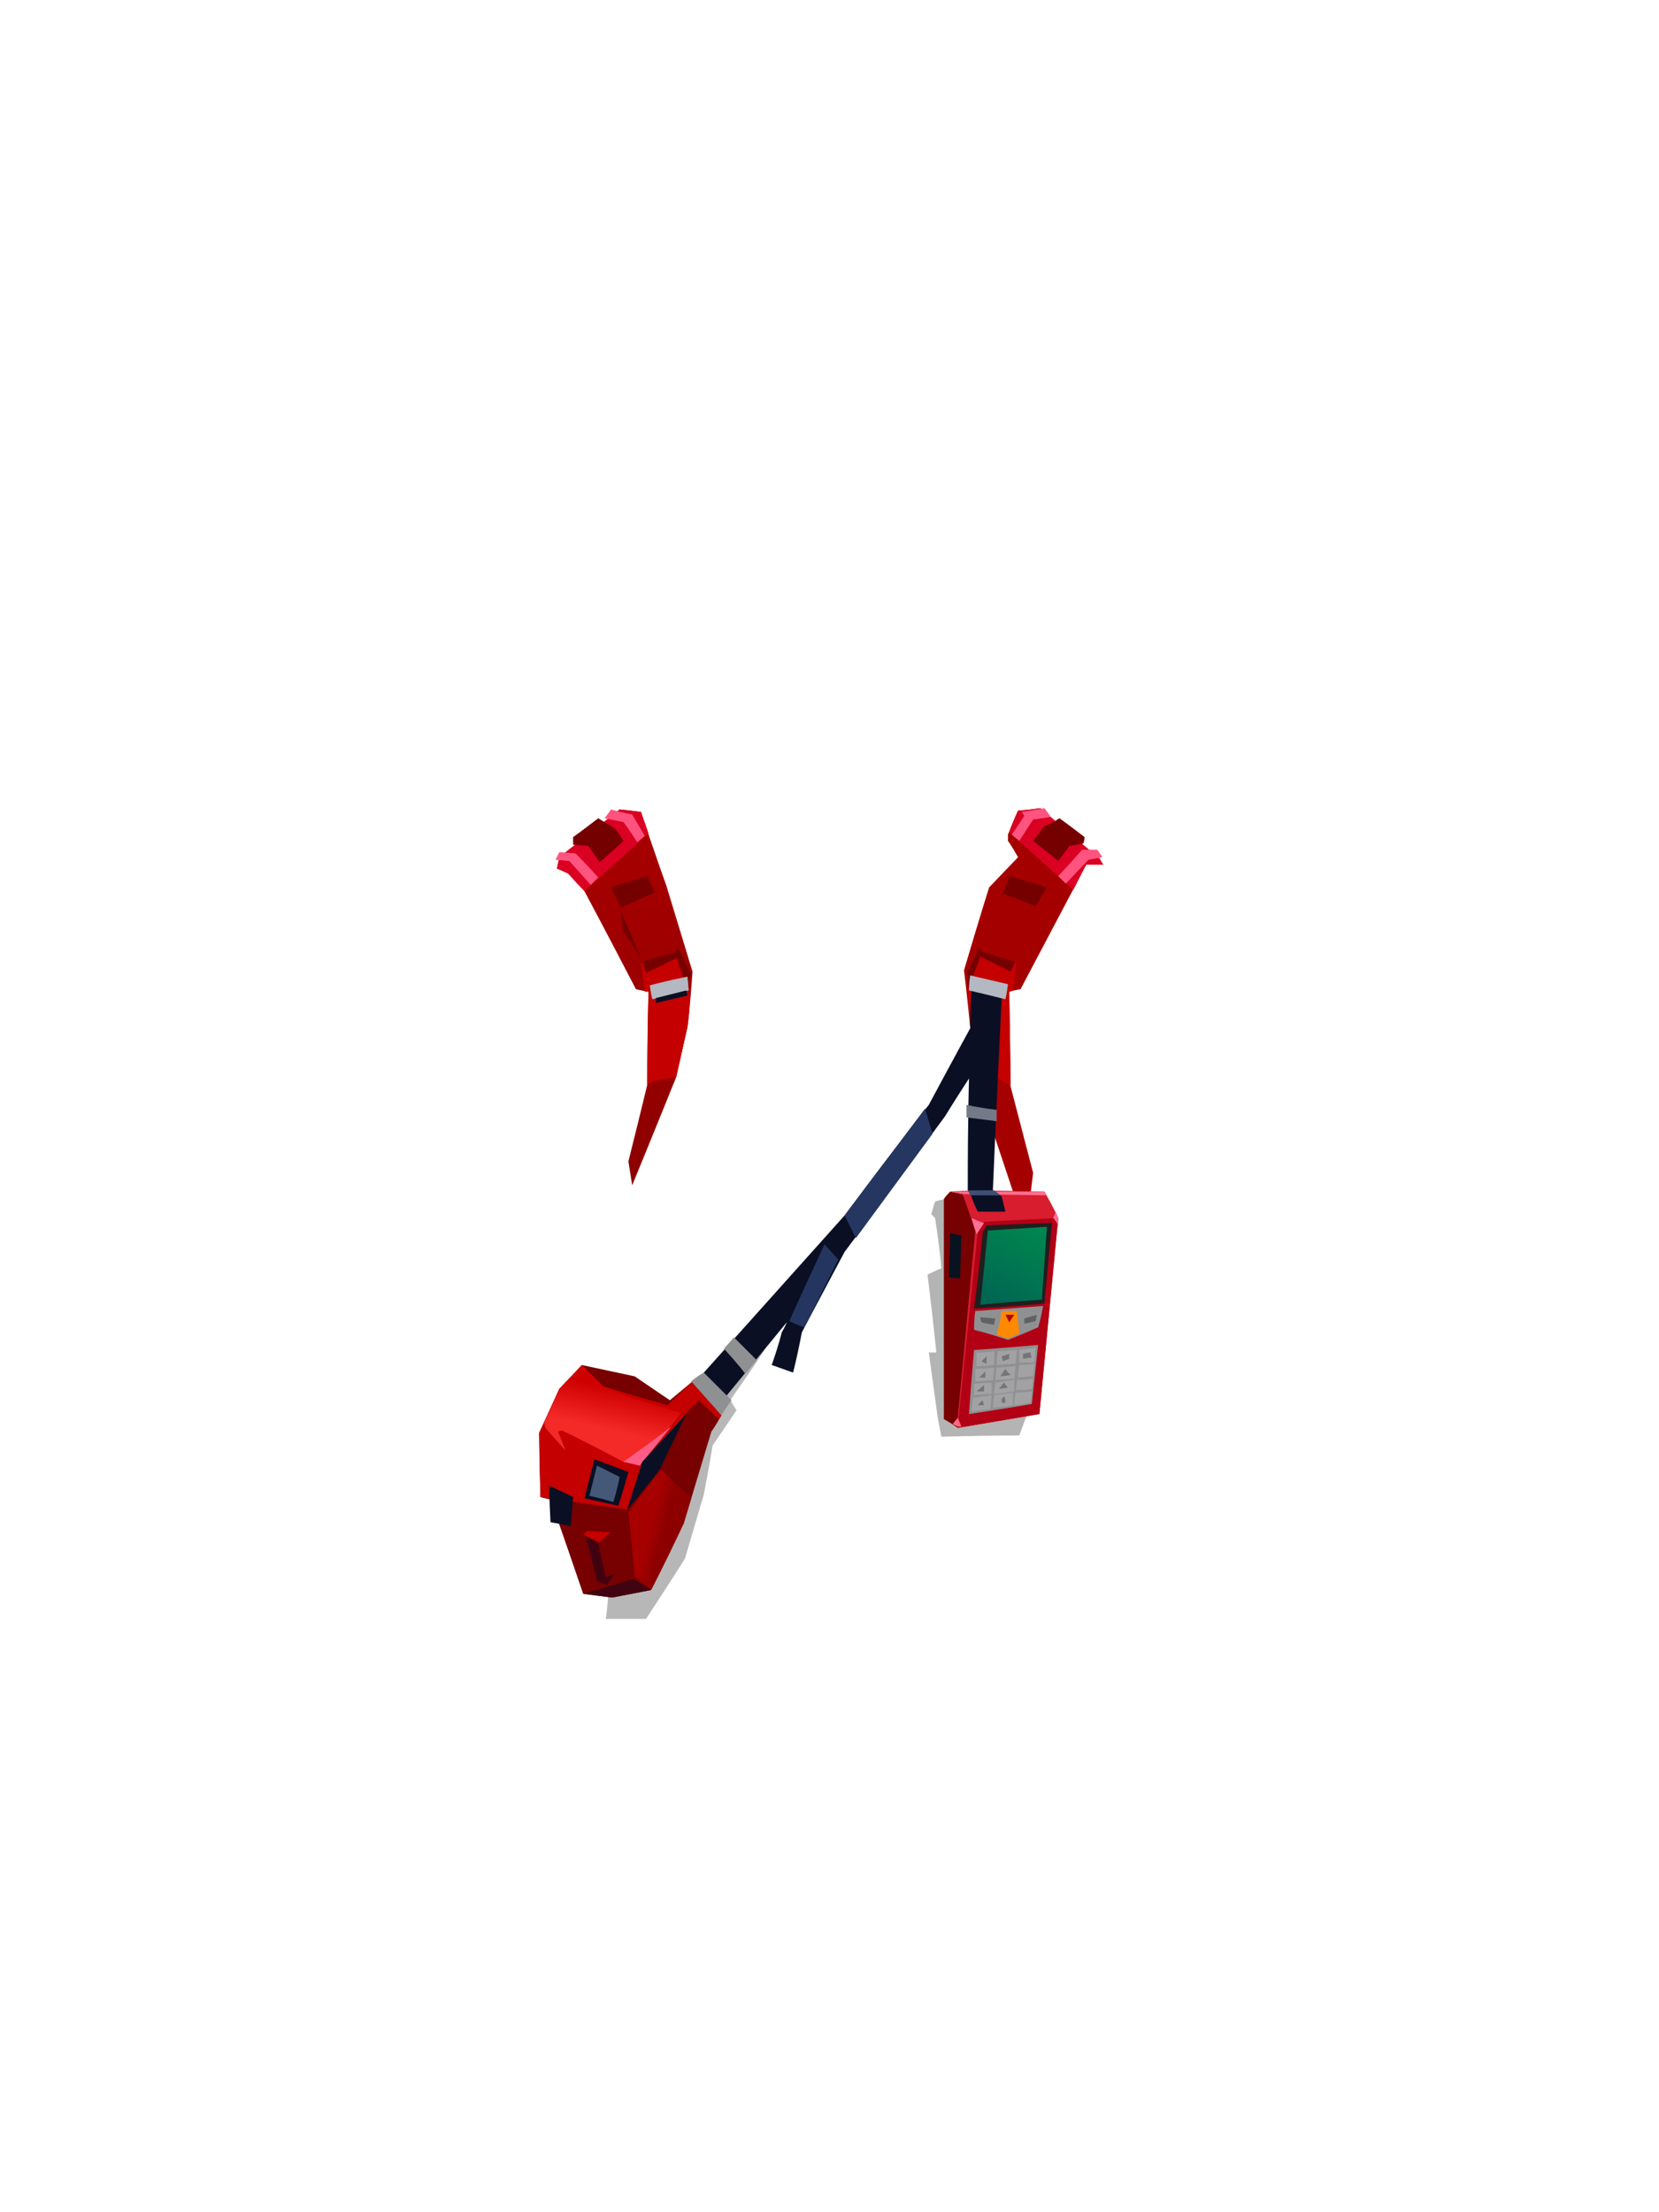 <?xml version="1.0" encoding="UTF-8"?><svg width="1320px" height="1760px" viewBox="0 0 1320 1760" version="1.1" xmlns="http://www.w3.org/2000/svg" xmlns:xlink="http://www.w3.org/1999/xlink"><defs><linearGradient x1="87%" y1="0%" x2="35%" y2="101%" id="id-60856"><stop stop-color="#00874F" offset="0%"></stop><stop stop-color="#006752" offset="100%"></stop></linearGradient><linearGradient x1="50%" y1="14%" x2="50%" y2="100%" id="id-60857"><stop stop-color="#A50000" offset="0%"></stop><stop stop-color="#8C0000" offset="100%"></stop></linearGradient><linearGradient x1="57%" y1="50%" x2="37%" y2="40%" id="id-60858"><stop stop-color="#8D0000" offset="0%"></stop><stop stop-color="#A70000" offset="100%"></stop></linearGradient><linearGradient x1="50%" y1="23%" x2="38%" y2="62%" id="id-60859"><stop stop-color="#CF0000" offset="0%"></stop><stop stop-color="#F42A28" offset="100%"></stop></linearGradient></defs><g transform=" translate(429,643)" id="id-60860"><path d=" M 55,626 C 54,639 53,645 53,645 C 74,645 85,645 85,645 C 106,613 116,597 116,597 C 126,563 131,546 131,546 C 136,520 138,507 138,507 C 151,488 157,479 157,479 C 154,474 152,471 152,471 C 171,444 180,430 180,430 L 134,477 C 81,577 55,626 55,626 Z" fill="#000000" fill-opacity="0.285" id="id-60861"></path><g transform=" translate(338,0)" id="id-60862"><path d=" M 5,175 C 2,144 0,129 0,129 C 13,85 20,63 20,63 L 43,39 C 38,30 35,26 35,26 C 35,22 35,21 35,21 C 40,8 43,2 43,2 C 55,1 60,0 60,0 C 88,24 102,36 102,36 C 64,108 45,144 45,144 C 39,145 36,146 36,146 C 37,196 37,221 37,221 C 49,267 55,290 55,290 C 52,318 49,330 46,326 L 24,260 C 11,203 5,175 5,175 Z" fill="#A50000" id="id-60863"></path><path d=" M 37,221 L 12,205 L 5,175 C 4,155 3,145 3,145 C 6,137 7,133 7,133 C 12,121 14,115 14,115 C 33,120 42,122 42,122 L 39,145 L 36,146 C 37,196 37,221 37,221 Z" fill="#C40000" id="id-60864"></path><path d=" M 3,143 C 3,134 3,130 3,130 L 12,111 C 14,113 14,114 14,114 C 32,120 41,122 41,122 C 38,128 37,130 37,130 L 13,118 C 7,135 3,143 3,143 Z" fill="#760000" id="id-60865"></path><path d=" M 57,78 C 40,71 31,68 31,68 C 35,58 36,54 36,54 L 66,63 C 60,73 57,78 57,78 Z" fill="#750000" id="id-60866"></path><path d=" M 87,65 L 36,19 L 43,2 C 55,1 61,0 61,0 C 92,27 108,40 108,40 C 110,44 111,45 111,45 C 105,45 101,45 101,45 L 97,45 C 90,59 87,65 87,65 Z" fill="#DA0022" id="id-60867"></path><path d=" M 81,60 L 75,54 C 88,40 94,33 94,33 C 102,33 106,33 106,33 C 109,37 110,39 110,39 L 99,41 L 81,60 Z" fill="#FF547F" id="id-60868"></path><path d=" M 44,26 L 38,21 C 45,11 48,6 48,6 L 46,3 C 58,1 64,0 64,0 C 68,5 69,7 69,7 L 55,9 L 44,26 Z" fill="#FF547F" id="id-60869"></path><path d=" M 55,26 C 69,37 75,42 75,42 C 81,34 84,30 84,30 C 91,29 95,28 95,28 C 96,25 96,23 96,23 C 83,13 76,8 76,8 C 74,9 73,10 73,10 L 63,15 C 58,23 55,26 55,26 Z" fill="#750000" id="id-60870"></path></g><path d=" M 320,500 C 361,499 382,499 382,499 C 386,488 388,483 388,483 C 345,369 323,311 323,311 C 317,312 315,313 315,313 C 313,319 312,323 312,323 C 314,325 315,326 315,326 C 319,352 320,366 320,366 C 313,369 309,371 309,371 C 314,412 316,433 316,433 C 312,433 310,433 310,433 L 317,484 C 319,495 320,500 320,500 Z" fill="#000000" fill-opacity="0.296" id="id-60871"></path><path d=" M 327,305 C 323,309 322,311 322,311 C 322,428 322,486 322,486 C 329,490 333,493 333,493 C 343,388 349,336 349,336 L 337,307 C 331,306 327,305 327,305 Z" fill="#770000" id="id-60872"></path><path d=" M 327,305 C 337,304 362,304 402,305 C 410,319 413,326 413,326 L 398,482 L 333,493 L 333,485 L 347,336 L 337,307 C 331,306 327,305 327,305 Z" fill="#D71D2E" id="id-60873"></path><polygon points="354 329 349 336 333 493 398 482 413 326" fill="#B20014" id="id-60874"></polygon><path d=" M 337,307 L 404,308 L 402,305 L 327,305 C 334,306 337,307 337,307 Z" fill="#FF6E91" id="id-60875"></path><path d=" M 344,326 C 350,329 354,330 354,330 L 348,339 C 345,330 344,326 344,326 Z" fill="#FF7297" id="id-60876"></path><path d=" M 413,332 C 411,328 409,326 409,326 L 411,321 L 413,326 C 413,330 413,332 413,332 Z" fill="#FF6E91" id="id-60877"></path><path d=" M 397,413 C 381,420 373,423 373,423 C 355,417 346,415 346,415 C 346,405 347,400 347,400 L 401,396 C 399,407 397,413 397,413 Z" fill="#8F9092" id="id-60878"></path><path d=" M 364,419 C 370,421 373,422 373,422 C 379,419 382,418 382,418 C 381,406 380,400 380,400 L 368,400 C 366,413 364,419 364,419 Z" fill="#FF8900" id="id-60879"></path><path d=" M 371,403 C 376,403 378,403 378,403 L 374,409 C 372,405 371,403 371,403 Z" fill="#B10014" id="id-60880"></path><path d=" M 386,406 C 386,409 386,410 386,410 C 392,409 395,408 395,408 L 396,403 C 389,405 386,406 386,406 Z" fill="#606162" id="id-60881"></path><path d=" M 362,411 C 355,410 352,409 352,409 C 351,407 351,405 351,405 L 363,406 C 362,409 362,411 362,411 Z" fill="#606162" id="id-60882"></path><path d=" M 346,398 C 384,396 402,394 402,394 C 406,351 408,330 408,330 C 373,331 356,332 356,332 L 353,337 C 349,378 346,398 346,398 Z" fill="#1F1F1F" id="id-60883"></path><path d=" M 357,336 C 353,375 351,395 351,395 C 383,392 400,391 400,391 L 404,333 C 373,335 357,336 357,336 Z" fill="url(#id-60856)" id="id-60884"></path><path d=" M 335,374 C 329,374 326,373 326,373 C 327,350 327,338 327,338 L 336,340 C 335,363 335,374 335,374 Z" fill="#071321" id="id-60885"></path><path d=" M 74,300 C 72,287 71,281 71,281 C 81,241 86,220 86,220 C 86,171 87,146 87,146 C 81,145 77,144 77,144 C 50,92 36,66 36,66 C 29,53 26,46 26,46 C 19,41 16,39 16,39 C 48,14 64,1 64,1 C 75,2 81,3 81,3 C 94,42 101,61 101,61 C 115,107 122,130 122,130 C 120,159 118,174 118,174 L 109,214 C 86,271 74,300 74,300 Z" fill="url(#id-60857)" id="id-60886"></path><path d=" M 86,220 L 91,217 L 109,214 C 115,187 118,174 118,174 C 120,159 120,151 120,151 C 112,127 108,116 108,116 C 90,120 81,123 81,123 L 84,146 L 87,146 C 86,195 86,220 86,220 Z" fill="#C40000" id="id-60887"></path><path d=" M 85,131 L 82,122 C 99,117 108,115 108,115 C 110,113 111,112 111,112 C 117,125 121,132 121,132 C 118,138 117,141 117,141 L 110,119 C 93,127 85,131 85,131 Z" fill="#760000" id="id-60888"></path><path d=" M 88,141 C 89,148 90,152 90,152 C 110,147 119,145 119,145 L 118,134 C 98,138 88,141 88,141 Z" fill="#B3B8C2" id="id-60889"></path><path d=" M 93,155 C 93,152 93,151 93,151 C 109,147 117,145 117,145 L 118,149 C 101,153 93,155 93,155 Z" fill="#0A0F24" id="id-60890"></path><path d=" M 36,66 L 87,20 L 81,3 L 64,1 L 16,39 L 14,48 L 23,52 C 31,61 36,66 36,66 Z" fill="#DA0022" id="id-60891"></path><path d=" M 41,61 L 47,55 C 35,42 29,36 29,36 C 20,35 16,35 16,35 C 14,39 13,41 13,41 L 24,42 L 41,61 Z" fill="#FF547F" id="id-60892"></path><path d=" M 48,43 C 61,32 67,26 67,26 C 63,19 60,16 60,16 L 47,8 C 34,18 27,23 27,23 C 27,27 27,29 27,29 L 39,30 C 45,38 48,43 48,43 Z" fill="#750000" id="id-60893"></path><path d=" M 78,27 C 71,16 67,11 67,11 C 57,9 52,8 52,8 C 56,3 57,1 57,1 C 68,4 74,5 74,5 L 84,22 L 78,27 Z" fill="#FF537F" id="id-60894"></path><path d=" M 65,79 C 60,68 57,63 57,63 C 76,57 86,54 86,54 L 92,67 C 74,75 65,79 65,79 Z" fill="#750000" id="id-60895"></path><path d=" M 81,119 C 72,105 67,98 67,98 L 65,82 C 76,107 81,119 81,119 Z" fill="#750000" id="id-60896"></path><path d=" M 333,485 L 329,490 L 333,492 L 336,492 C 334,487 333,485 333,485 Z" fill="#FF6883" id="id-60897"></path><g transform=" translate(102,133)" id="id-60898"><path d=" M 12,335 C 98,239 141,191 141,191 C 185,132 208,103 208,103 C 230,62 241,42 241,42 C 241,22 242,12 242,12 C 258,15 266,17 266,17 C 261,120 259,171 259,171 C 264,174 266,176 266,176 C 268,184 269,188 269,188 C 254,188 247,188 247,188 C 243,180 242,176 242,176 C 240,172 239,171 239,171 C 239,111 240,82 240,82 C 227,102 221,112 221,112 C 168,184 141,220 141,220 C 118,263 107,284 107,284 C 103,305 100,316 100,316 C 89,312 83,310 83,310 C 89,293 91,284 91,284 C 94,279 95,276 95,276 L 31,354 C 18,342 12,335 12,335 Z" fill="#0A0F24" id="id-60899"></path><path d=" M 241,175 C 240,172 239,171 239,171 C 253,171 260,171 260,171 L 265,175 C 249,175 241,175 241,175 Z" fill="#414D73" id="id-60900"></path><path d=" M 97,275 C 105,279 109,280 109,280 C 127,244 136,226 136,226 L 125,214 C 106,255 97,275 97,275 Z" fill="#243660" id="id-60901"></path><path d=" M 150,209 C 144,197 141,191 141,191 C 184,134 205,106 205,106 L 211,126 L 150,209 Z" fill="#253760" id="id-60902"></path><path d=" M 238,103 C 238,110 238,113 238,113 C 254,115 262,116 262,116 L 262,107 C 246,105 238,103 238,103 Z" fill="#747987" id="id-60903"></path><path d=" M 269,19 C 249,14 240,12 240,12 C 240,4 241,0 241,0 L 271,7 C 270,15 269,19 269,19 Z" fill="#B3B8C2" id="id-60904"></path></g><g transform=" translate(342,427)" id="id-60905"><path d=" M 4,4 C 1,38 0,55 0,55 C 33,50 50,47 50,47 L 55,0 C 21,3 4,4 4,4 Z" fill="#909092" id="id-60906"></path><path d=" M 2,53 C 3,45 3,42 3,42 C 13,41 18,40 18,40 L 17,51 C 7,52 2,53 2,53 Z" fill="#A2A2A4" id="id-60907"></path><path d=" M 4,40 C 4,34 4,31 4,31 C 14,30 18,30 18,30 L 18,39 C 9,39 4,40 4,40 Z" fill="#A2A2A4" id="id-60908"></path><path d=" M 5,29 C 5,22 5,19 5,19 C 15,19 20,18 20,18 L 19,28 C 10,29 5,29 5,29 Z" fill="#A2A2A4" id="id-60909"></path><path d=" M 6,17 C 6,10 6,6 6,6 C 15,6 20,5 20,5 L 20,16 C 10,17 6,17 6,17 Z" fill="#A2A2A4" id="id-60910"></path><path d=" M 22,16 C 32,15 37,15 37,15 C 38,8 38,4 38,4 L 23,5 C 22,12 22,16 22,16 Z" fill="#A2A2A4" id="id-60911"></path><path d=" M 22,18 C 21,25 21,28 21,28 C 31,27 36,27 36,27 L 37,17 C 27,18 22,18 22,18 Z" fill="#A2A2A4" id="id-60912"></path><path d=" M 40,14 C 40,7 40,4 40,4 C 49,3 53,2 53,2 L 52,14 C 44,14 40,14 40,14 Z" fill="#A2A2A4" id="id-60913"></path><path d=" M 40,16 C 39,23 39,26 39,26 C 47,25 51,25 51,25 L 52,15 C 44,16 40,16 40,16 Z" fill="#A2A2A4" id="id-60914"></path><path d=" M 38,28 C 38,33 37,36 37,36 C 46,36 50,35 50,35 L 51,27 C 42,28 38,28 38,28 Z" fill="#A2A2A4" id="id-60915"></path><path d=" M 37,38 C 36,45 36,48 36,48 C 45,47 49,46 49,46 L 50,37 C 41,38 37,38 37,38 Z" fill="#A2A2A4" id="id-60916"></path><path d=" M 21,30 C 20,36 20,39 20,39 C 30,38 36,37 36,37 L 36,28 C 26,29 21,30 21,30 Z" fill="#A2A2A4" id="id-60917"></path><path d=" M 20,40 C 19,47 19,50 19,50 C 30,49 35,48 35,48 L 35,38 C 25,39 20,40 20,40 Z" fill="#A2A2A4" id="id-60918"></path><path d=" M 43,7 C 47,6 49,6 49,6 C 49,9 50,10 50,10 L 43,11 C 43,8 43,7 43,7 Z" fill="#747577" id="id-60919"></path><path d=" M 32,7 C 32,10 32,11 32,11 C 29,12 27,13 27,13 L 26,9 C 30,8 32,7 32,7 Z" fill="#747577" id="id-60920"></path><path d=" M 29,19 C 26,23 25,25 25,25 L 33,24 C 30,21 29,19 29,19 Z" fill="#747577" id="id-60921"></path><path d=" M 28,30 C 25,33 24,35 24,35 L 31,34 C 29,32 28,30 28,30 Z" fill="#747577" id="id-60922"></path><path d=" M 28,41 C 27,42 26,43 26,43 C 26,45 26,46 26,46 L 29,46 C 29,42 28,41 28,41 Z" fill="#747577" id="id-60923"></path><path d=" M 12,32 C 8,35 6,37 6,37 L 12,37 C 12,34 12,32 12,32 Z" fill="#747577" id="id-60924"></path><path d=" M 13,26 C 9,26 8,26 8,26 L 13,21 C 13,24 13,26 13,26 Z" fill="#747577" id="id-60925"></path><path d=" M 14,15 C 11,14 10,13 10,13 L 14,9 C 14,13 14,15 14,15 Z" fill="#747577" id="id-60926"></path><path d=" M 11,44 C 8,46 7,48 7,48 L 12,48 C 11,45 11,44 11,44 Z" fill="#747577" id="id-60927"></path></g><g transform=" translate(0,420)" id="id-60928"><path d=" M 89,202 C 68,206 58,208 58,208 C 43,206 35,205 35,205 C 18,155 9,130 9,130 C 4,129 1,128 1,128 C 0,94 0,77 0,77 C 11,53 16,42 16,42 C 28,30 34,23 34,23 C 62,29 76,32 76,32 C 95,45 104,51 104,51 C 116,41 122,36 122,36 C 137,54 145,63 145,63 C 140,72 137,76 137,76 L 115,149 C 98,185 89,202 89,202 Z" fill="#770000" id="id-60929"></path><path d=" M 89,202 L 75,193 L 35,205 L 58,208 C 79,204 89,202 89,202 Z" fill="#410211" id="id-60930"></path><path d=" M 89,202 C 81,195 76,191 76,191 C 73,157 71,140 71,140 C 88,117 97,106 97,106 L 121,129 L 115,149 C 98,185 89,202 89,202 Z" fill="url(#id-60858)" id="id-60931"></path><path d=" M 145,63 C 144,65 143,66 143,66 C 132,56 127,51 127,51 L 115,63 L 70,138 L 1,128 L 0,77 L 16,42 L 34,23 C 45,34 51,40 51,40 L 102,55 L 122,36 C 137,54 145,63 145,63 Z" fill="#C40000" id="id-60932"></path><path d=" M 21,91 C 10,79 5,73 5,73 L 4,69 L 16,42 L 34,23 C 45,34 51,40 51,40 C 64,45 70,48 70,48 C 99,57 113,61 113,61 C 91,89 80,103 80,103 C 72,101 67,100 67,100 C 35,83 18,75 18,75 L 15,76 C 19,86 21,91 21,91 Z" fill="url(#id-60859)" id="id-60933"></path><path d=" M 67,100 C 84,88 92,82 92,82 L 105,72 L 80,103 C 72,101 67,100 67,100 Z" fill="#FF5D86" id="id-60934"></path><path d=" M 70,138 C 78,113 82,100 82,100 C 105,75 117,62 117,62 L 96,106 C 79,128 70,138 70,138 Z" fill="#0A0F24" id="id-60935"></path><path d=" M 63,135 C 45,131 36,129 36,129 C 41,109 44,98 44,98 L 71,108 C 66,126 63,135 63,135 Z" fill="#0A0F24" id="id-60936"></path><path d=" M 40,127 C 53,130 59,132 59,132 C 63,119 64,112 64,112 L 46,103 C 42,119 40,127 40,127 Z" fill="#465877" id="id-60937"></path><path d=" M 25,151 C 14,149 9,148 9,148 C 8,129 8,119 8,119 L 27,128 C 26,143 25,151 25,151 Z" fill="#0A0F24" id="id-60938"></path><path d=" M 46,195 C 40,171 37,159 37,159 C 44,163 47,165 47,165 C 51,183 53,192 53,192 C 58,190 60,189 60,189 L 54,198 C 49,196 46,195 46,195 Z" fill="#420110" id="id-60939"></path><path d=" M 48,164 C 40,160 35,158 35,158 C 37,156 38,155 38,155 L 57,156 C 51,161 48,164 48,164 Z" fill="#C40000" id="id-60940"></path><path d=" M 121,36 C 137,54 145,63 145,63 C 150,55 153,51 153,51 L 131,29 C 124,33 121,36 121,36 Z" fill="#8F9092" id="id-60941"></path><path d=" M 164,30 C 170,23 173,19 173,19 C 161,7 155,1 155,1 L 147,10 C 159,23 164,30 164,30 Z" fill="#8F9092" id="id-60942"></path></g></g></svg>